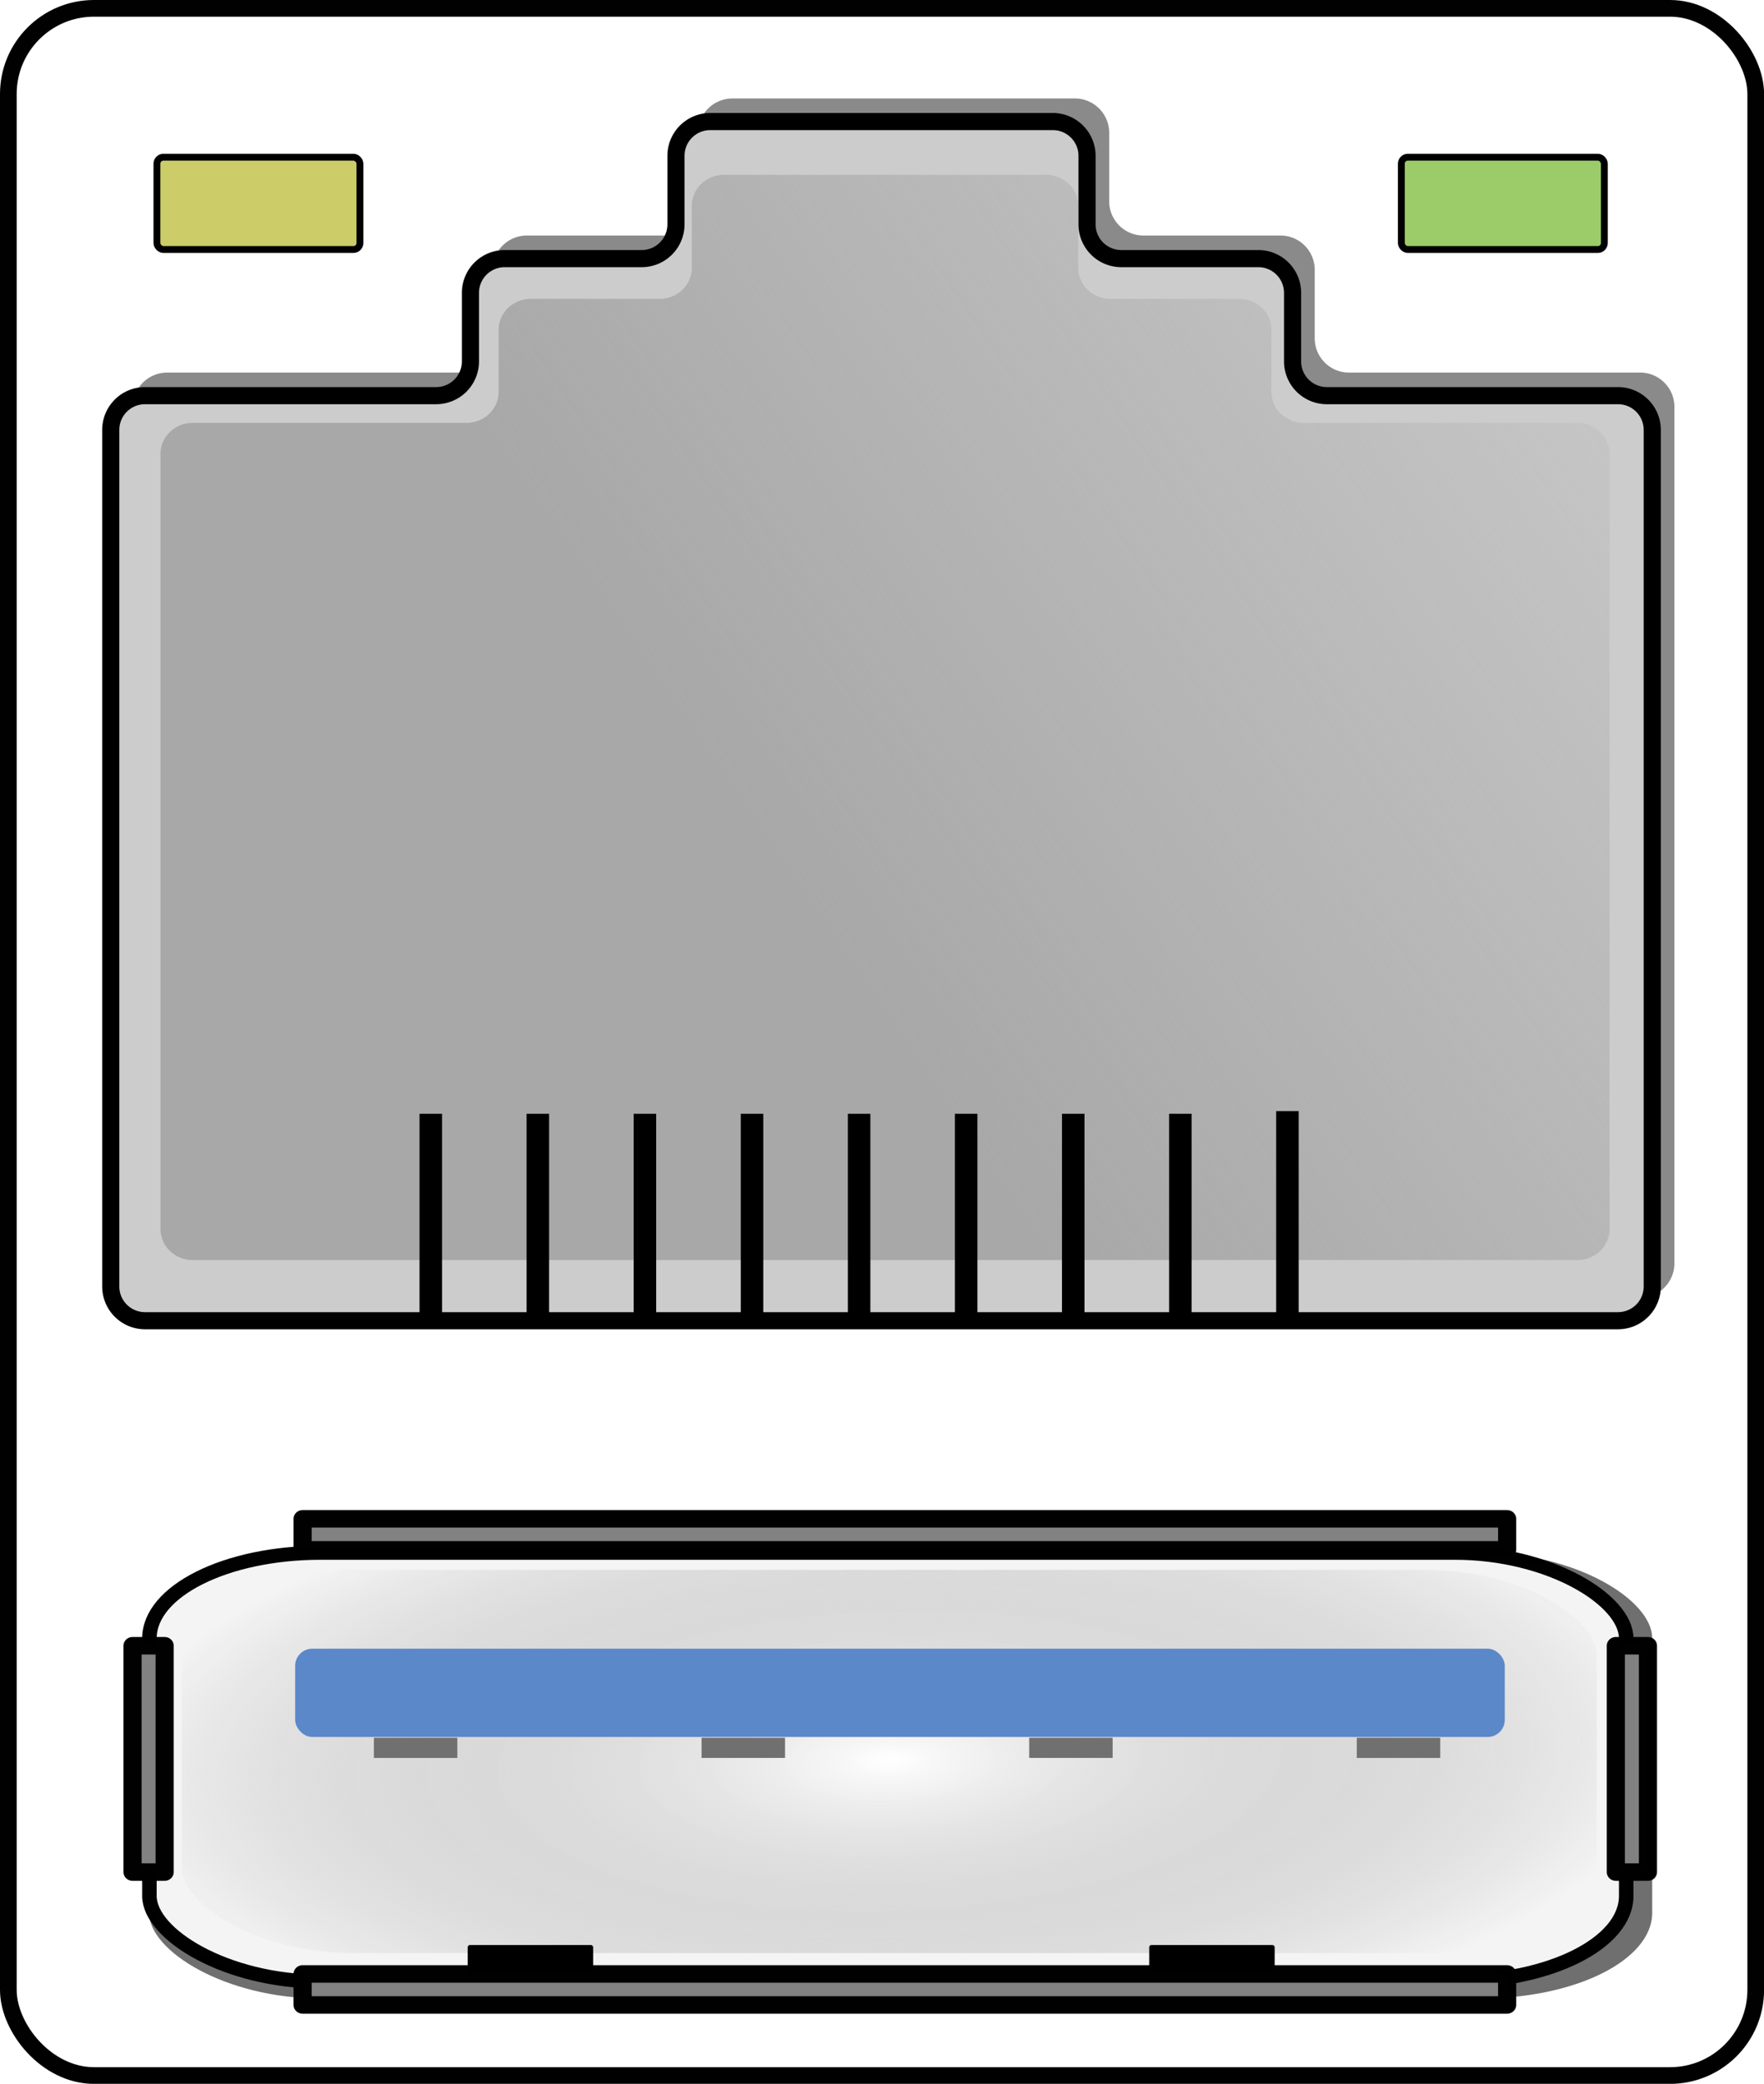 <?xml version="1.0" encoding="UTF-8"?>
<svg width="102.99" height="121.64" version="1.1" viewBox="0 0 102.99 121.64" xmlns="http://www.w3.org/2000/svg">
 <defs>
  <filter id="filter1204" x="-.019" y="-.025" width="1.039" height="1.05" color-interpolation-filters="sRGB">
   <feGaussianBlur stdDeviation="0.73"/>
  </filter>
  <linearGradient id="linearGradient1265" x1="107.04" x2="47.068" y1="15.043" y2="54.253" gradientUnits="userSpaceOnUse">
   <stop stop-color="#a8a8a8" stop-opacity="0" offset="0"/>
   <stop stop-color="#a8a8a8" offset="1"/>
  </linearGradient>
  <filter id="filter1472" x="-.018" y="-.023" width="1.035" height="1.045" color-interpolation-filters="sRGB">
   <feGaussianBlur stdDeviation="0.662"/>
  </filter>
  <filter id="filter9054" x="-.03" y="-.096" width="1.061" height="1.193" color-interpolation-filters="sRGB">
   <feGaussianBlur stdDeviation="1.621"/>
  </filter>
  <radialGradient id="radialGradient9066" cx="255.09" cy="347.15" r="59.945" gradientTransform="matrix(1.112 -.038 .015 .439 -33.746 204.39)" gradientUnits="userSpaceOnUse">
   <stop stop-color="#fff" offset="0"/>
   <stop stop-color="#808080" stop-opacity="0" offset="1"/>
  </radialGradient>
 </defs>
 <g transform="translate(5.966 4.161)">
  <path d="m46.793 1.588h-10a2 2 0 0 0-2 2v4a2 2 0 0 1-2 2h-8a2 2 0 0 0-2 2v4a2 2 0 0 1-2 2h-17a2 2 0 0 0-2 2v50a2 2 0 0 0 2 2h43m0-70h10a2 2 0 0 1 2 2v4a2 2 0 0 0 2 2h8a2 2 0 0 1 2 2v4a2 2 0 0 0 2 2h17a2 2 0 0 1 2 2v50a2 2 0 0 1-2 2h-43" fill="#8a8a8a" filter="url(#filter1472)"/>
  <g stroke="#000">
   <path id="eth-shape" d="m45.5 2.935h-10a2 2 0 0 0-2 2v4a2 2 0 0 1-2 2h-8a2 2 0 0 0-2 2v4a2 2 0 0 1-2 2h-17a2 2 0 0 0-2 2v50a2 2 0 0 0 2 2h43m0-70h10a2 2 0 0 1 2 2v4a2 2 0 0 0 2 2h8a2 2 0 0 1 2 2v4a2 2 0 0 0 2 2h17a2 2 0 0 1 2 2v50a2 2 0 0 1-2 2h-43" fill="#ccc"/>
   <rect x="75.85" y="5.016" width="11.852" height="5.388" rx=".378" ry=".378" fill="#9ccc69" stroke-linejoin="round" stroke-width=".4"/>
   <rect x="3.196" y="5.016" width="11.852" height="5.388" rx=".378" ry=".378" fill="#cccc69" stroke-linejoin="round" stroke-width=".4"/>
  </g>
  <path transform="matrix(.94 0 0 .905 -1.294 1.519)" d="m50 5h-10a2 2 0 0 0-2 2v4a2 2 0 0 1-2 2h-8a2 2 0 0 0-2 2v4a2 2 0 0 1-2 2h-17a2 2 0 0 0-2 2v50a2 2 0 0 0 2 2h43m0-70h10a2 2 0 0 1 2 2v4a2 2 0 0 0 2 2h8a2 2 0 0 1 2 2v4a2 2 0 0 0 2 2h17a2 2 0 0 1 2 2v50a2 2 0 0 1-2 2h-43" fill="url(#linearGradient1265)" filter="url(#filter1204)"/>
  <g stroke="#000" stroke-width="1.314">
   <line x1="19.185" x2="19.185" y1="60.855" y2="72.935"/>
   <line x1="25.436" x2="25.436" y1="60.855" y2="72.935"/>
   <line x1="31.688" x2="31.688" y1="60.855" y2="72.935"/>
   <line x1="37.94" x2="37.94" y1="60.855" y2="72.935"/>
   <line x1="44.192" x2="44.192" y1="60.855" y2="72.935"/>
   <line x1="56.695" x2="56.695" y1="60.855" y2="72.935"/>
   <line x1="69.199" x2="69.199" y1="60.701" y2="72.781"/>
   <line x1="62.947" x2="62.947" y1="60.855" y2="72.935"/>
   <line x1="50.443" x2="50.443" y1="60.855" y2="72.935"/>
  </g>
 </g>
 <g transform="matrix(.689 0 0 .665 -123.84 -128.03)" stroke-width="1.477">
  <rect transform="matrix(.994 0 0 .969 1.126 10.176)" x="192.4" y="328.83" width="128.14" height="40.391" rx="14.595" ry="7.756" fill="#6e6e6e" filter="url(#filter9054)" opacity=".996" stroke-width="2.112"/>
  <rect x="192.4" y="328.83" width="125.14" height="37.641" rx="14.51" ry="7.516" fill="#f5f5f5" opacity=".996" stroke="#000" stroke-linejoin="round" stroke-width="1.23"/>
  <g fill="#828282" stroke="#000" stroke-linejoin="round" stroke-width="1.535">
   <rect x="190.97" y="336.99" width="2.722" height="19.869" opacity=".996"/>
   <rect x="316.66" y="336.99" width="2.722" height="19.869" opacity=".996"/>
   <rect transform="rotate(90)" x="325.85" y="-307.45" width="2.722" height="102.07" opacity=".996"/>
   <rect transform="rotate(90)" x="365.8" y="-307.45" width="2.722" height="102.07" opacity=".996"/>
  </g>
  <rect x="195.15" y="330.33" width="119.89" height="33.641" rx="14.51" ry="7.516" fill="url(#radialGradient9066)" opacity=".996" stroke-width="2.112"/>
  <rect x="204.75" y="337.25" width="102.5" height="7.75" rx="1.451" ry="1.503" fill="#5b88c9" opacity=".996" stroke-width="2.112"/>
  <g fill="#707070" stroke-width="3.021">
   <rect x="239.19" y="345.07" width="7.071" height="1.768" opacity=".996"/>
   <rect x="266.95" y="345.07" width="7.071" height="1.768" opacity=".996"/>
   <rect x="294.71" y="345.07" width="7.071" height="1.768" opacity=".996"/>
  </g>
  <rect x="219.37" y="363.26" width="10.631" height="2.503" rx=".191" ry=".198" stroke-linejoin="round" stroke-width="2.274"/>
  <rect x="277.12" y="363.26" width="10.631" height="2.503" rx=".191" ry=".198" stroke-linejoin="round" stroke-width="2.274"/>
  <rect x="211.42" y="345.07" width="7.071" height="1.768" fill="#707070" opacity=".996" stroke-width="2.112"/>
 </g>
 <rect x=".487" y=".487" width="102.02" height="120.67" rx="5" ry="5" fill="none" opacity=".996" stroke="#000" stroke-linejoin="round" stroke-width=".974"/>
</svg>
